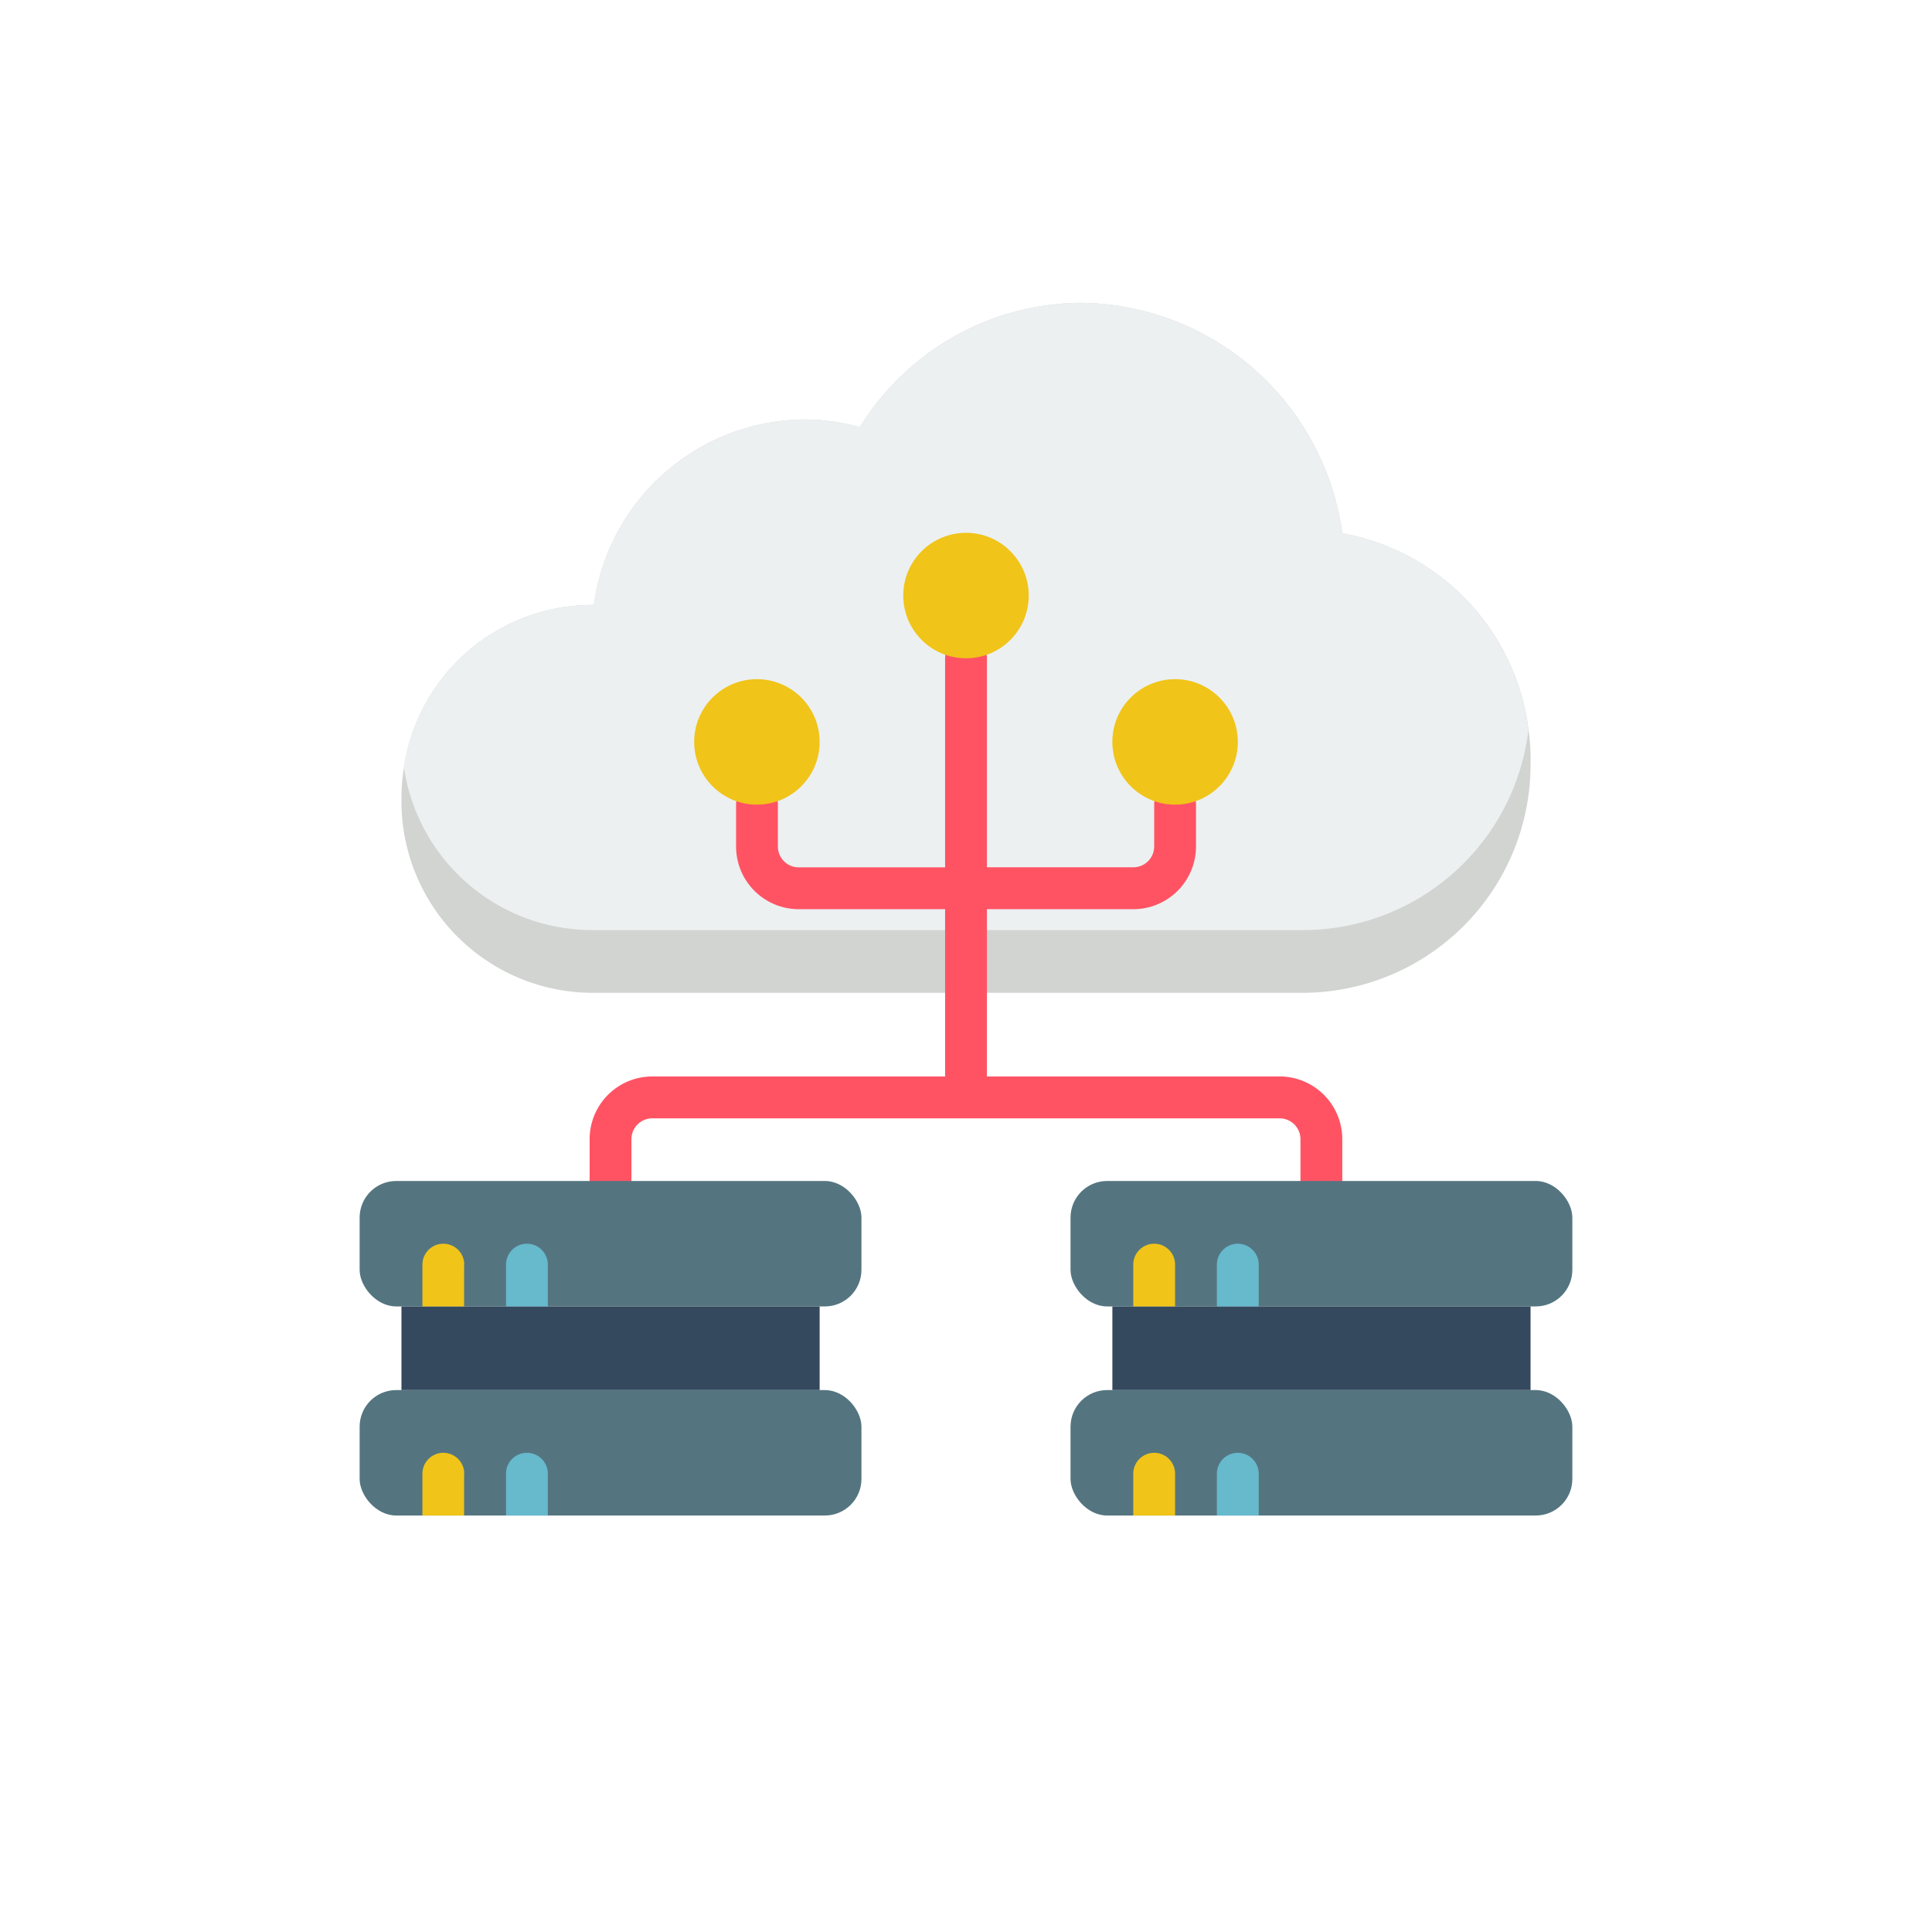 <svg xmlns="http://www.w3.org/2000/svg" xmlns:xlink="http://www.w3.org/1999/xlink" width="102" height="102" viewBox="0 0 102 102">
  <defs>
    <filter id="Rectángulo_41487" x="0" y="0" width="102" height="102" filterUnits="userSpaceOnUse">
      <feOffset dy="3" input="SourceAlpha"/>
      <feGaussianBlur stdDeviation="3" result="blur"/>
      <feFlood flood-opacity="0.161"/>
      <feComposite operator="in" in2="blur"/>
      <feComposite in="SourceGraphic"/>
    </filter>
  </defs>
  <g id="Grupo_114627" data-name="Grupo 114627" transform="translate(-1262.636 -291.303)">
    <g transform="matrix(1, 0, 0, 1, 1262.64, 291.3)" filter="url(#Rectángulo_41487)">
      <rect id="Rectángulo_41487-2" data-name="Rectángulo 41487" width="84" height="84" rx="23" transform="translate(9 6)" fill="#fff"/>
    </g>
    <g id="Page-1" transform="translate(1281.623 307.29)">
      <g id="_042---Big-Data" data-name="042---Big-Data" transform="translate(0 0)">
        <path id="Shape" d="M61.541,24.208a12.055,12.055,0,0,1-11.867,12.22H11.888A10.108,10.108,0,0,1,1.931,26.184a10.26,10.26,0,0,1,.132-1.656,10.055,10.055,0,0,1,9.825-8.577h.2A11.3,11.3,0,0,1,23.148,6.16a10.792,10.792,0,0,1,2.981.408A13.812,13.812,0,0,1,37.83,0,14.076,14.076,0,0,1,51.6,12.165a12.085,12.085,0,0,1,9.836,10.377,11.855,11.855,0,0,1,.11,1.667Z" transform="translate(0.277 0)" fill="#d1d4d1"/>
        <path id="Shape-2" data-name="Shape" d="M61.414,22.541A12,12,0,0,1,49.658,33.117H11.872a10.055,10.055,0,0,1-9.825-8.588,10.055,10.055,0,0,1,9.825-8.577h.2A11.3,11.3,0,0,1,23.131,6.16a10.792,10.792,0,0,1,2.981.408A13.812,13.812,0,0,1,37.813,0,14.076,14.076,0,0,1,51.579,12.165a12.085,12.085,0,0,1,9.836,10.377Z" transform="translate(0.293 0)" fill="#ecf0f1"/>
        <path id="Shape-3" data-name="Shape" d="M47.049,38.63H31.595V29.8h7.727a3.312,3.312,0,0,0,3.312-3.312V24.279a1.1,1.1,0,1,0-2.208,0v2.208a1.1,1.1,0,0,1-1.1,1.1H31.595V16.552a1.1,1.1,0,1,0-2.208,0V27.591H21.66a1.1,1.1,0,0,1-1.1-1.1V24.279a1.1,1.1,0,0,0-2.208,0v2.208A3.312,3.312,0,0,0,21.66,29.8h7.727V38.63H13.932a3.312,3.312,0,0,0-3.312,3.312v2.208a1.1,1.1,0,1,0,2.208,0V41.942a1.1,1.1,0,0,1,1.1-1.1H47.049a1.1,1.1,0,0,1,1.1,1.1v2.208a1.1,1.1,0,1,0,2.208,0V41.942A3.312,3.312,0,0,0,47.049,38.63Z" transform="translate(1.522 2.214)" fill="#ff5364"/>
        <g id="Grupo_110864" data-name="Grupo 110864" transform="translate(17.662 12.143)">
          <circle id="Oval" cx="3.312" cy="3.312" r="3.312" transform="translate(0 7.727)" fill="#f0c419"/>
          <circle id="Oval-2" data-name="Oval" cx="3.312" cy="3.312" r="3.312" transform="translate(22.078 7.727)" fill="#f0c419"/>
          <circle id="Oval-3" data-name="Oval" cx="3.312" cy="3.312" r="3.312" transform="translate(11.039)" fill="#f0c419"/>
        </g>
        <rect id="Rectangle-path" width="26.493" height="6.623" rx="1.931" transform="translate(0 57.402)" fill="#547580"/>
        <rect id="Rectangle-path-2" data-name="Rectangle-path" width="26.493" height="6.623" rx="1.931" transform="translate(0 46.363)" fill="#547580"/>
        <path id="Rectangle-path-3" data-name="Rectangle-path" d="M1.931,46.345H24.009V50.76H1.931Z" transform="translate(0.277 6.642)" fill="#35495e"/>
        <path id="Shape-4" data-name="Shape" d="M5.1,54.207v2.208H2.9V54.207a1.1,1.1,0,1,1,2.208,0Z" transform="translate(0.415 7.611)" fill="#f0c419"/>
        <path id="Shape-5" data-name="Shape" d="M8.966,54.207v2.208H6.759V54.207a1.1,1.1,0,1,1,2.208,0Z" transform="translate(0.969 7.611)" fill="#67b9cc"/>
        <path id="Shape-6" data-name="Shape" d="M5.1,44.552V46.76H2.9V44.552a1.1,1.1,0,0,1,2.208,0Z" transform="translate(0.415 6.227)" fill="#f0c419"/>
        <path id="Shape-7" data-name="Shape" d="M8.966,44.552V46.76H6.759V44.552a1.1,1.1,0,0,1,2.208,0Z" transform="translate(0.969 6.227)" fill="#67b9cc"/>
        <rect id="Rectangle-path-4" data-name="Rectangle-path" width="26.493" height="6.623" rx="1.931" transform="translate(37.532 57.402)" fill="#547580"/>
        <rect id="Rectangle-path-5" data-name="Rectangle-path" width="26.493" height="6.623" rx="1.931" transform="translate(37.532 46.363)" fill="#547580"/>
        <path id="Rectangle-path-6" data-name="Rectangle-path" d="M34.759,46.345H56.836V50.76H34.759Z" transform="translate(4.982 6.642)" fill="#35495e"/>
        <path id="Shape-8" data-name="Shape" d="M37.932,54.207v2.208H35.724V54.207a1.1,1.1,0,1,1,2.208,0Z" transform="translate(5.12 7.611)" fill="#f0c419"/>
        <path id="Shape-9" data-name="Shape" d="M41.794,54.207v2.208H39.586V54.207a1.1,1.1,0,1,1,2.208,0Z" transform="translate(5.673 7.611)" fill="#67b9cc"/>
        <path id="Shape-10" data-name="Shape" d="M37.932,44.552V46.76H35.724V44.552a1.1,1.1,0,0,1,2.208,0Z" transform="translate(5.12 6.227)" fill="#f0c419"/>
        <path id="Shape-11" data-name="Shape" d="M41.794,44.552V46.76H39.586V44.552a1.1,1.1,0,0,1,2.208,0Z" transform="translate(5.673 6.227)" fill="#67b9cc"/>
      </g>
    </g>
  </g>
</svg>
